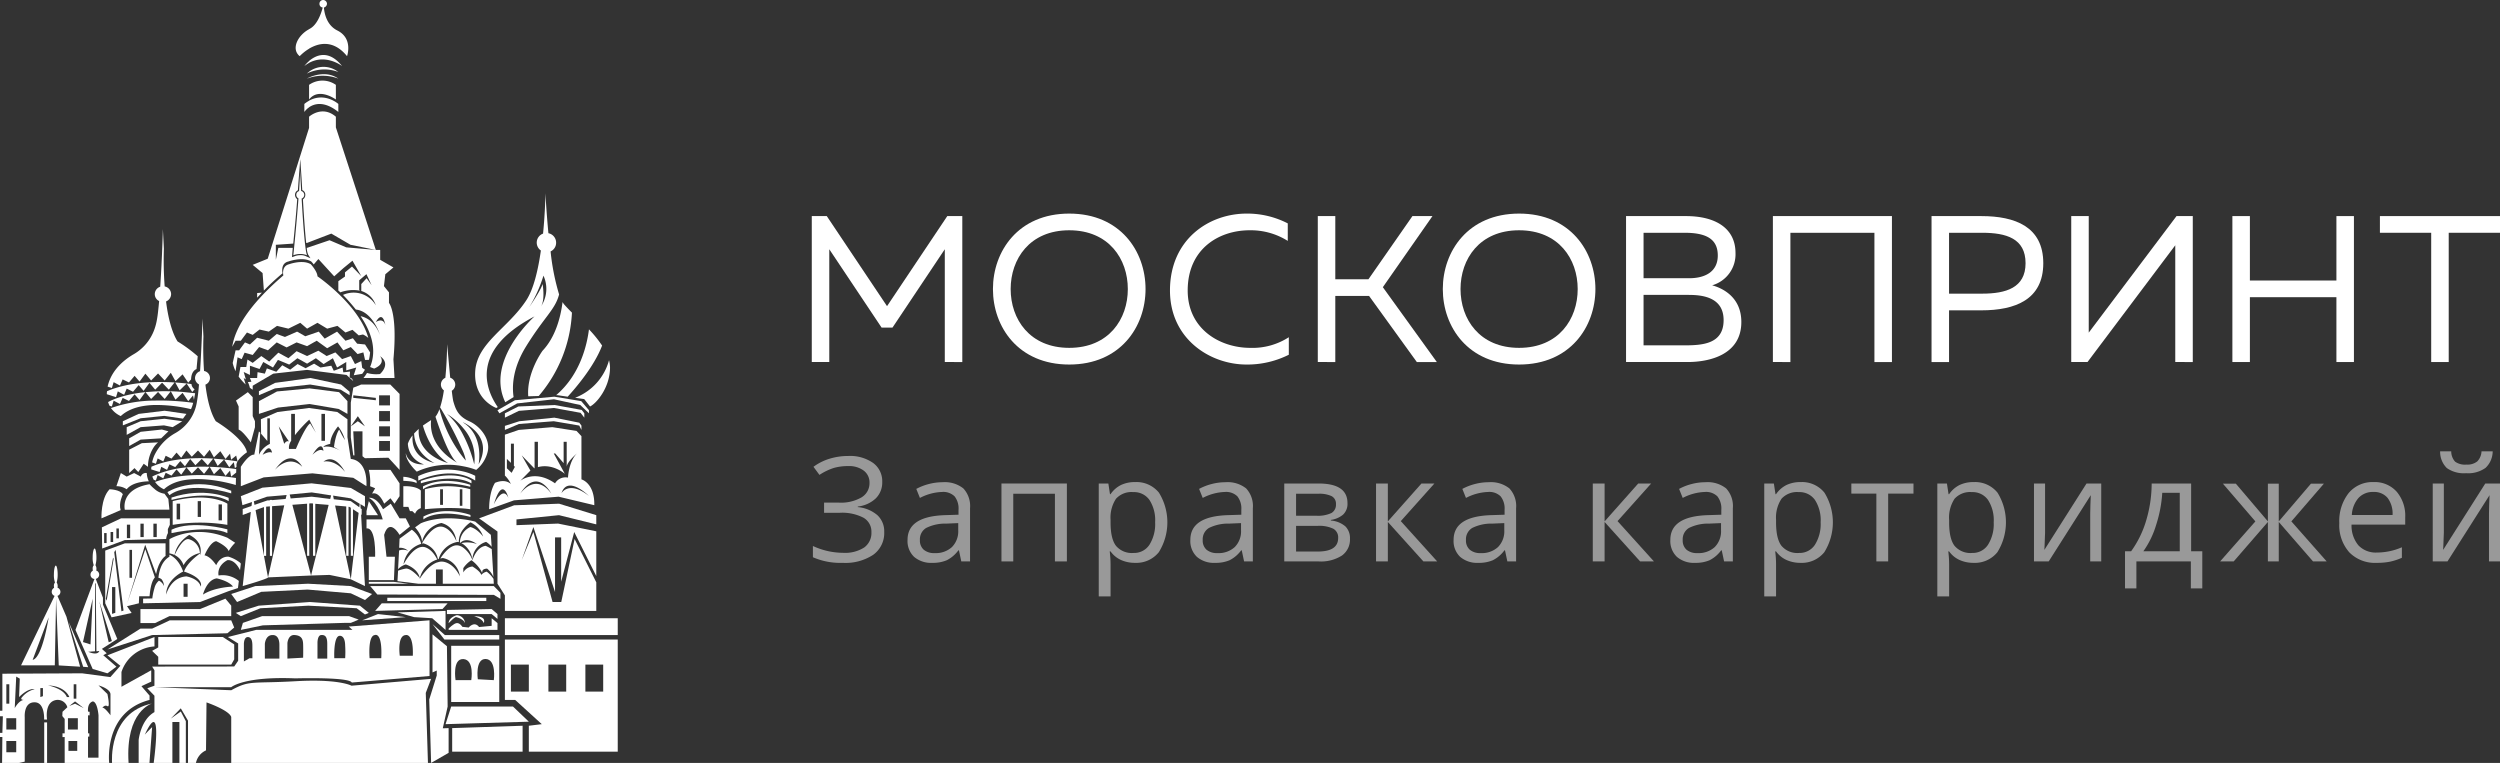 <svg id="4bf8a51e-86d7-46e1-9cc7-a4aa0cab0d0a" data-name="80954194-c567-4d80-a02c-de6df5b3e75b" xmlns="http://www.w3.org/2000/svg" viewBox="0 0 740.666 226.03"><rect x="0" y="0" width="740.666" height="226.03" fill="#333333" stroke="none"/><title>logo_2</title><g id="5816a1e6-6ca7-46d5-bb2d-df139b9aa666" data-name="9065eda5-dbfd-4c3c-ab39-f5e369aaad59"><path d="M285.097,64.021v43.237H279.911V73.842L264.406,97.067h-3.211l-15.505-23.224v33.416h-5.186V64.021H244.948l17.851,26.683L280.65,64.021Z" fill="#fff"/><path d="M316.78,63.28c15.134,0,22.606,11.181,22.606,22.36s-7.472,22.36-22.606,22.36-22.606-11.181-22.606-22.36S301.646,63.28,316.78,63.28Zm0,4.942c-11.736,0-17.356,8.523-17.356,17.418,0,8.894,5.621,17.418,17.356,17.418S334.136,94.534,334.136,85.64C334.136,76.745,328.515,68.222,316.78,68.222Z" fill="#fff"/><path d="M369.355,63.28a26.186,26.186,0,0,1,12.167,2.904v5.188a20.608,20.608,0,0,0-11.302-3.15c-8.956,0-18.285,5.373-18.345,17.727-.063,11.55,9.574,17.109,18.529,17.109a19.762,19.762,0,0,0,11.428-3.15v5.188a27.389,27.389,0,0,1-12.538,2.904c-10.873,0-22.733-7.661-22.669-22.051C346.686,70.939,358.114,63.28,369.355,63.28Z" fill="#fff"/><path d="M390.418,107.258V64.021H395.604V82.736h9.821l13.032-18.715h5.931L409.689,85.084l15.996,22.175H419.757l-14.145-19.58H395.604v19.58Z" fill="#fff"/><path d="M450.061,63.28c15.134,0,22.606,11.181,22.606,22.36s-7.472,22.36-22.606,22.36-22.606-11.181-22.606-22.36S434.927,63.28,450.061,63.28Zm0,4.942c-11.736,0-17.356,8.523-17.356,17.418,0,8.894,5.621,17.418,17.356,17.418S467.418,94.534,467.418,85.64C467.418,76.745,461.797,68.222,450.061,68.222Z" fill="#fff"/><path d="M499.471,64.021c8.832,0,14.7,3.644,14.7,10.932a9.556,9.556,0,0,1-6.917,9.574c3.582.989,8.645,3.831,8.645,10.872,0,9.821-9.634,11.859-15.936,11.859H481.744V64.021Zm-.434,4.941H486.93V82.429h13.527c4.511,0,8.464-1.793,8.464-6.733,0-5.126-3.769-6.733-9.884-6.733Zm1.297,18.407H486.93V102.318h11.983c5.437,0,11.736-.371,11.736-7.475,0-6.732-6.175-7.474-10.316-7.474Z" fill="#fff"/><path d="M525.249,107.258V64.021H560.517v43.237h-5.189V68.962H530.436v38.297Z" fill="#fff"/><path d="M587.01,64.021c10.008,0,18.345,3.15,18.345,13.96,0,10.809-8.337,13.96-18.345,13.96h-9.574v15.318h-5.186V64.021Zm.247,4.941h-9.821V86.998h9.821c7.041,0,12.848-1.729,12.848-9.017,0-7.35-5.744-9.019-12.848-9.019Z" fill="#fff"/><path d="M644.458,107.258V72.668L618.454,107.258h-4.816V64.021h5.186V98.549L644.829,64.021h4.819v43.237Z" fill="#fff"/><path d="M697.39,64.021v43.237h-5.189V88.049H666.567v19.209h-5.186V64.021h5.186V83.107h25.634V64.021Z" fill="#fff"/><path d="M740.666,64.021V68.962H725.472v38.297h-5.189V68.962H705.088V64.021Z" fill="#fff"/></g><g id="feec8ffe-8202-44a3-94d0-61a172e04658" data-name="f98c9cff-85ef-4f91-bc26-b0a30148e467" opacity="0.5"><path d="M261.376,142.74a6.598,6.598,0,0,1-1.929,4.929,9.294,9.294,0,0,1-5.317,2.401v.169a10.299,10.299,0,0,1,5.847,2.422,6.532,6.532,0,0,1,1.989,4.95,7.921,7.921,0,0,1-3.223,6.728,14.928,14.928,0,0,1-9.1,2.413,20.206,20.206,0,0,1-8.805-1.664v-3.328a21.482,21.482,0,0,0,8.889,2.022,10.533,10.533,0,0,0,6.307-1.58,5.311,5.311,0,0,0,2.139-4.55,4.715,4.715,0,0,0-2.368-4.276,13.749,13.749,0,0,0-7.068-1.453H244.146V148.911h4.402a12.151,12.151,0,0,0,6.686-1.55,4.883,4.883,0,0,0,2.371-4.327,4.359,4.359,0,0,0-1.706-3.602,7.202,7.202,0,0,0-4.592-1.348,15.452,15.452,0,0,0-4.192.527,17.167,17.167,0,0,0-4.339,2.085l-1.769-2.401a15.625,15.625,0,0,1,4.772-2.392,18.649,18.649,0,0,1,5.486-.809A11.877,11.877,0,0,1,258.689,137.167,6.674,6.674,0,0,1,261.376,142.74Z" fill="#fff"/><path d="M284.799,166.331l-.695-3.286h-.169a9.682,9.682,0,0,1-3.445,2.937,10.455,10.455,0,0,1-4.285.77,7.701,7.701,0,0,1-5.38-1.769,6.452,6.452,0,0,1-1.95-5.034q0-6.992,11.185-7.33l3.918-.126v-1.432a5.828,5.828,0,0,0-1.17-4.011,4.791,4.791,0,0,0-3.737-1.297,15.234,15.234,0,0,0-6.53,1.769l-1.074-2.675a16.5,16.5,0,0,1,3.74-1.453,16.124,16.124,0,0,1,4.074-.527,8.802,8.802,0,0,1,6.121,1.833,7.66,7.66,0,0,1,1.989,5.877v15.756ZM276.9,163.867a7.103,7.103,0,0,0,5.131-1.79,6.636,6.636,0,0,0,1.863-5.013v-2.085l-3.497.147a12.759,12.759,0,0,0-6.015,1.294,3.911,3.911,0,0,0-1.842,3.572,3.595,3.595,0,0,0,1.149,2.886,4.766,4.766,0,0,0,3.211.99Z" fill="#fff"/><path d="M300.196,166.331h-3.497V143.245h19.379v23.086h-3.539V146.278H300.196Z" fill="#fff"/><path d="M336.267,166.752a9.992,9.992,0,0,1-4.116-.831,7.741,7.741,0,0,1-3.129-2.561h-.253a30.976,30.976,0,0,1,.253,3.834v9.5H325.524V143.245h2.844l.484,3.16h.169a8.128,8.128,0,0,1,3.139-2.738,9.532,9.532,0,0,1,4.107-.843,8.543,8.543,0,0,1,7.089,3.138,16.724,16.724,0,0,1-.042,17.642A8.556,8.556,0,0,1,336.267,166.752ZM335.761,145.794a6.196,6.196,0,0,0-5.118,1.959,10.075,10.075,0,0,0-1.622,6.235v.779q0,4.866,1.622,6.96a6.163,6.163,0,0,0,5.203,2.097,5.41,5.41,0,0,0,4.688-2.422,11.502,11.502,0,0,0,1.694-6.677,11.057,11.057,0,0,0-1.694-6.623A5.576,5.576,0,0,0,335.761,145.794Z" fill="#fff"/><path d="M368.584,166.331l-.695-3.286h-.169a9.682,9.682,0,0,1-3.445,2.937,10.455,10.455,0,0,1-4.285.77A7.701,7.701,0,0,1,354.61,164.983a6.452,6.452,0,0,1-1.95-5.034q0-6.992,11.185-7.33l3.918-.126v-1.432a5.828,5.828,0,0,0-1.17-4.011,4.791,4.791,0,0,0-3.737-1.297,15.234,15.234,0,0,0-6.53,1.769l-1.074-2.675a16.5,16.5,0,0,1,3.74-1.453,16.124,16.124,0,0,1,4.074-.527,8.802,8.802,0,0,1,6.121,1.833,7.66,7.66,0,0,1,1.989,5.877v15.756Zm-7.899-2.464a7.103,7.103,0,0,0,5.131-1.79,6.636,6.636,0,0,0,1.863-5.013v-2.085l-3.497.147a12.759,12.759,0,0,0-6.015,1.294,3.911,3.911,0,0,0-1.842,3.572,3.595,3.595,0,0,0,1.149,2.886,4.766,4.766,0,0,0,3.211.99Z" fill="#fff"/><path d="M399.211,149.038a4.359,4.359,0,0,1-1.297,3.421,7.06,7.06,0,0,1-3.632,1.571v.19a7.488,7.488,0,0,1,4.306,1.727,4.877,4.877,0,0,1,1.36,3.665,5.803,5.803,0,0,1-2.371,4.971,11.548,11.548,0,0,1-6.918,1.748H380.485V143.245H390.617Q399.211,143.245,399.211,149.038Zm-3.412.337a2.5,2.5,0,0,0-1.297-2.392,8.489,8.489,0,0,0-3.927-.704h-6.593v6.509h5.919a9.439,9.439,0,0,0,4.571-.8,2.814,2.814,0,0,0,1.327-2.612Zm.653,10.005a2.943,2.943,0,0,0-1.42-2.726,9.598,9.598,0,0,0-4.709-.855h-6.34v7.604h6.424q6.044,0,6.045-4.023Z" fill="#fff"/><path d="M421.135,143.245h3.834L415.006,154.388l10.785,11.943H421.704l-10.532-11.69v11.69h-3.497V143.245h3.497v11.227Z" fill="#fff"/><path d="M446.577,166.331l-.695-3.286h-.169a9.682,9.682,0,0,1-3.445,2.937,10.455,10.455,0,0,1-4.285.77,7.701,7.701,0,0,1-5.38-1.769,6.452,6.452,0,0,1-1.95-5.034q-0-6.992,11.185-7.33l3.918-.126v-1.432a5.828,5.828,0,0,0-1.17-4.011,4.791,4.791,0,0,0-3.737-1.297,15.234,15.234,0,0,0-6.53,1.769l-1.074-2.675a16.5,16.5,0,0,1,3.74-1.453,16.124,16.124,0,0,1,4.074-.527,8.802,8.802,0,0,1,6.121,1.833,7.66,7.66,0,0,1,1.989,5.877v15.756Zm-7.899-2.464a7.103,7.103,0,0,0,5.131-1.79,6.636,6.636,0,0,0,1.863-5.013v-2.085l-3.497.147a12.759,12.759,0,0,0-6.015,1.294,3.911,3.911,0,0,0-1.842,3.572,3.595,3.595,0,0,0,1.149,2.886,4.766,4.766,0,0,0,3.211.99Z" fill="#fff"/><path d="M485.35,143.245h3.834L479.22,154.388l10.785,11.943h-4.086l-10.532-11.69v11.69h-3.497V143.245h3.497v11.227Z" fill="#fff"/><path d="M510.791,166.331l-.695-3.286h-.169a9.682,9.682,0,0,1-3.445,2.937,10.455,10.455,0,0,1-4.285.77,7.701,7.701,0,0,1-5.38-1.769,6.452,6.452,0,0,1-1.95-5.034q0-6.992,11.185-7.33l3.918-.126v-1.432a5.828,5.828,0,0,0-1.17-4.011,4.791,4.791,0,0,0-3.737-1.297,15.234,15.234,0,0,0-6.53,1.769l-1.074-2.675a16.5,16.5,0,0,1,3.74-1.453,16.124,16.124,0,0,1,4.074-.527,8.802,8.802,0,0,1,6.121,1.833,7.66,7.66,0,0,1,1.989,5.877v15.756Zm-7.899-2.464a7.103,7.103,0,0,0,5.131-1.79,6.636,6.636,0,0,0,1.863-5.013v-2.085l-3.497.147a12.759,12.759,0,0,0-6.015,1.294,3.911,3.911,0,0,0-1.842,3.572,3.595,3.595,0,0,0,1.149,2.886,4.766,4.766,0,0,0,3.211.99Z" fill="#fff"/><path d="M533.432,166.752a9.992,9.992,0,0,1-4.116-.831,7.741,7.741,0,0,1-3.129-2.561h-.253a30.976,30.976,0,0,1,.253,3.834v9.5h-3.497V143.245h2.844l.484,3.16h.169a8.128,8.128,0,0,1,3.139-2.738,9.532,9.532,0,0,1,4.107-.843,8.543,8.543,0,0,1,7.089,3.138,16.724,16.724,0,0,1-.042,17.642A8.556,8.556,0,0,1,533.432,166.752Zm-.506-20.958a6.196,6.196,0,0,0-5.118,1.959,10.075,10.075,0,0,0-1.622,6.235v.779q0,4.866,1.622,6.96a6.163,6.163,0,0,0,5.203,2.097,5.41,5.41,0,0,0,4.688-2.422,11.502,11.502,0,0,0,1.694-6.677,11.057,11.057,0,0,0-1.694-6.623A5.576,5.576,0,0,0,532.927,145.794Z" fill="#fff"/><path d="M566.899,146.236h-7.499v20.095H555.904V146.236h-7.414v-2.991h18.41Z" fill="#fff"/><path d="M584.707,166.752a9.992,9.992,0,0,1-4.116-.831,7.741,7.741,0,0,1-3.129-2.561h-.253a30.976,30.976,0,0,1,.253,3.834v9.5h-3.497V143.245h2.844l.484,3.16h.169a8.128,8.128,0,0,1,3.139-2.738,9.532,9.532,0,0,1,4.107-.843,8.543,8.543,0,0,1,7.089,3.138,16.724,16.724,0,0,1-.042,17.642A8.556,8.556,0,0,1,584.707,166.752Zm-.506-20.958a6.196,6.196,0,0,0-5.118,1.959,10.075,10.075,0,0,0-1.622,6.235v.779q-0,4.866,1.622,6.96a6.163,6.163,0,0,0,5.203,2.097,5.41,5.41,0,0,0,4.688-2.422,11.502,11.502,0,0,0,1.694-6.677,11.057,11.057,0,0,0-1.694-6.623A5.576,5.576,0,0,0,584.202,145.794Z" fill="#fff"/><path d="M605.885,143.245v14.639l-.147,3.834-.063,1.201,12.491-19.674h4.36V166.331h-3.265V152.218l.063-2.78.105-2.738-12.47,19.631h-4.36V143.245Z" fill="#fff"/><path d="M652.466,174.314h-3.391v-7.983H632.94v7.983h-3.37V163.319h1.812a30.093,30.093,0,0,0,4.423-8.994,38.578,38.578,0,0,0,1.664-11.079h11.69V163.319h3.307ZM645.789,163.319V146.005h-5.182a38.514,38.514,0,0,1-1.802,9.47,26.616,26.616,0,0,1-3.8,7.845Z" fill="#fff"/><path d="M671.899,143.287h3.223v11.185l9.542-11.185H688.497l-9.647,11.185,10.469,11.859h-4.044l-10.153-11.69v11.69h-3.223V154.641L661.767,166.331H657.744l10.448-11.859-9.626-11.185h3.834l9.5,11.185Z" fill="#fff"/><path d="M704.096,166.752a10.608,10.608,0,0,1-8.079-3.117,12.08,12.08,0,0,1-2.958-8.657,13.398,13.398,0,0,1,2.747-8.868,9.137,9.137,0,0,1,7.384-3.286,8.71,8.71,0,0,1,6.867,2.853,10.946,10.946,0,0,1,2.528,7.532v2.212h-15.903a9.141,9.141,0,0,0,2.055,6.172,7.093,7.093,0,0,0,5.486,2.106,18.608,18.608,0,0,0,7.372-1.559v3.117a18.385,18.385,0,0,1-3.506,1.146A19.513,19.513,0,0,1,704.096,166.752Zm-.948-21.001a5.72,5.72,0,0,0-4.435,1.811,8.349,8.349,0,0,0-1.947,5.013h12.07a7.672,7.672,0,0,0-1.474-5.064A5.188,5.188,0,0,0,703.148,145.752Z" fill="#fff"/><path d="M724.026,143.245v14.639l-.147,3.834-.063,1.201,12.491-19.674H740.666V166.331h-3.265V152.218l.063-2.78.105-2.738-12.47,19.631h-4.36V143.245Zm6.593-3.054a8.76,8.76,0,0,1-5.687-1.508,6.712,6.712,0,0,1-2.001-4.959h3.286a4.532,4.532,0,0,0,1.149,3.054,5.005,5.005,0,0,0,3.337.864,4.724,4.724,0,0,0,3.211-.927,4.513,4.513,0,0,0,1.276-2.991h3.307a6.75,6.75,0,0,1-2.127,4.899,8.836,8.836,0,0,1-5.75,1.568Z" fill="#fff"/></g><g id="a0fd5012-ddbf-418a-8fe7-0f5ff666f7ba" data-name="48811db8-bff0-409d-be6c-a3f4fdacff72"><g id="a28b9010-3cca-4207-8e1b-845cd7afddc1" data-name="21b3131d-a21e-48d5-ab78-c89959f26e3c"><g id="31ee26c4-7638-4772-9c9d-4bf66489ec55" data-name="8044ac5e-a231-431f-a9cc-bfbdd800239e"><path d="M88.789,16.643a13.408,13.408,0,0,1,2.754-2.189V14.433c2.762-1.649,7.162-2.844,11.273,2.209,0,0,1.877-5.216-2.838-7.59-3.077-1.521-3.844-4.804-4.018-6.825a1.192,1.192,0,0,0,.913-1.115A1.155,1.155,0,0,0,95.759 0a1.096,1.096,0,0,0-1.115,1.077h0q-0.0.018,0,.036a1.071,1.071,0,0,0,.968,1.115c-.527,2.021-1.701,5.215-3.898,6.328-.07.034-.136.076-.205.113v.021C88.301,10.412,86.13,14.471,88.789,16.643Z" fill="#fff"/><path d="M71.349,100.942l1.817-2.431,1.7.703,2.021-1.583,2.756.617,2.431-1.7,3.37.821,3.515-1.73,2.021,1.73.528-.297,2.549-1.433,2.871,1.73,3.05-.821,2.373,1.963,2.076-.792,1.846,1.641,1.265-.263a6.68,6.68,0,0,1,1.58,1.024c-2.667-9.785-15.061-18.255-15.061-18.255-.029-1.436-1.963-3.574-1.963-3.574a3.783,3.783,0,0,0-.587-.29c-2.424-.979-5.89.29-5.89.29-2.313.585-1.671,3.31-1.671,3.31C73.517,90.541,69.591,97.515,68.801,102.731l.995-1.788Z" fill="#fff"/><path d="M71.349,144.045l6.769-2.609L91.508,140.323l1.053-.088,12.101,1.32,3.898,2.49c.352-8.06-4.63-8.06-4.63-8.06l-.995-6.504v-5.273l-2.989-2.14-8.41-1.199-.029.004-9.318,1.195-4.893,2.14.058,4.276-.263-.291,2.11,2.461v-6.709h.762v7.561a6.808,6.808,0,0,0-3.252,3.252l.38-6.564-.38-.383-1.378,6.888c-1.671-.177-3.985,3.604-3.985,3.604Zm24.468-7.27c3.515-2.664,6.388,3.023,6.388,3.023-3.166-3.929-6.387-3.023-6.387-3.023Zm4.336-10.458a11.436,11.436,0,0,1,2.052,4.073,24.476,24.476,0,0,1-1.703-3.134c-1.169,1.581-1.552,5.187-1.552,5.187l2.024,1.142c-3.399-1.874-5.156-1.142-5.156-1.142.143-.561,2.018-.937,2.018-.937,0-2.551,2.318-5.189,2.318-5.189ZM95.232,122.624h1.05v7.973H95.232Zm.585,10.961c-1.231-1.029-3.255,1.173-3.255,1.173C95.612,129.864,95.817,133.585,95.817,133.585Zm-9.552-10.961h1.113v6.302a40.948,40.948,0,0,1,4.131-4.493c.075-.071.118-.11.118-.11l1.963,3.871-1.7-2.756a2.005,2.005,0,0,0-.381.332c-1.514,1.618-3.838,7.226-3.838,7.226H85.618a3.439,3.439,0,0,1,.646-2.4Zm-.646,8.178c-.821-.412-1.406.704-1.406.704l-1.641-5.189Zm3.927,7.502c-4.074-3.987-8.087.906-8.087.906,4.951-7.119,8.087-.906,8.087-.906Zm-8.939-4.192c-1.024-.527-2.812.646-2.812.646C79.964,130.801,80.607,134.111,80.607,134.111Z" fill="#fff"/><path d="M71.817,149.67l2.841-.937-.145,1.173-2.607.91v1.754l2.402-.906-2.402,21.973s7.589-2.195,7.501-2.578c-.029-.089-.557-2.811-1.202-6.384h.645v-14.567l1.115-.089v14.656h.643V149.964l3.606-.263-4.806,21.358,12.101-.526.645-.028-.645-2.439-4.893-18.512,4.365-.325V164.674h.646V149.17l.469-.055.645.055v15.504H93.413V149.259l3.956.321L92.153,170.505l5.479-.178,6.299,1.293L99.274,149.759l3.31.291v14.625h.674V150.138l.236.027.438.267v14.242h.643V150.87l1.672,1.084-2.315,19.665,4.192,2.017-1.145-21.242.178.174v-1.754l-.321-.205-.058-1.262,1.347.817v-3.163l-4.192-2.431-11.632-1.375-.792.07-13.772,1.216-6.388,2.52Zm6.388,14.974c-.79-4.25-1.787-9.728-2.489-13.51l2.489-.906ZM103.931,147.649l2.64,1.61-.12,1.026-2.52-1.819-5.04-.554-.205-1.084Zm-12.423-1.681.85-.081,5.743.879-.266,1.057-5.476-.674-.85.072-5.391.455-.292-1.169Zm-12.394,1.181,5.801-.496-.292,1.169-4.016.352v-.058H79.964v.119l-.762.028L75.392,149.581a8.076,8.076,0,0,0-.205-1.053Z" fill="#fff"/><polygon points="77.415 175.34 91.127 174.666 91.508 174.699 103.931 175.777 108.123 177.771 110.23 175.982 103.931 173.636 91.508 172.95 91.245 172.936 75.656 173.636 68.506 175.982 70.236 178.355 77.415 175.34" fill="#fff"/><path d="M90.13,57.724a1.192,1.192,0,0,0-.906-1.144c-.207-3.604-.325-6.241-.325-6.241,0,1.582-.145,3.809-.292,6.272a1.131,1.131,0,0,0-.819,1.113,1.154,1.154,0,0,0,.643,1.055C87.846,66.603,86.907,75.627,86.907,75.627a5.598,5.598,0,0,1,2.052-.381,5.404,5.404,0,0,1,2.021.381C90.395,74.688,89.749,65.811,89.369,58.835A1.153,1.153,0,0,0,90.13,57.724Z" fill="#fff"/><path d="M63.38,140.499l1.903-1.816,1.523,2.284,1.349-1.553.321,1.789,1.496-1.2.029-1.026a67.291,67.291,0,0,0-7.882-.674Z" fill="#fff"/><path d="M66.38,136.147l.027.003-.012-.018Z" fill="#fff"/><path d="M64.493,138.037l1.888-1.89q-1.593-.176-3.09-.279Z" fill="#fff"/><path d="M57.782,111.987a2.089,2.089,0,0,0,.369,1.183,2.29,2.29,0,0,0,.802.724c-.005.063-.01.124-.015.186-.144,1.858-.343,3.52-.569,4.766a12.805,12.805,0,0,1-6.535,9.525,15,15,0,0,0-6.08,6.498,10.863,10.863,0,0,0-.687,2.116l.687.253.426.157.527-1.583,1.67.91.703-1.7,1.73.848,1.492-1.785,1.378,1.552,1.552-2.171,1.583,1.846,1.845-1.846,1.788,1.877,1.67-2.079,1.26,2.253,1.903-1.846,1.523,2.284,1.349-1.552.321,1.788,1.496-1.228.41,1.73c-1.384-.225-2.703-.402-3.975-.543l1.513,2.297,1.349-1.525.322,1.761.468-.352v-.499c-.087-1.7,3.107-3.837,3.107-3.837-.851-4.22-9.231-9.2-9.231-9.2-1.641-2.609-2.576-6.711-3.076-10.843a2.106,2.106,0,0,0-.41-4.042,101.341,101.341,0,0,1-.176-10.199l-.263-5.332s-.265,8.263-.732,15.588A2.184,2.184,0,0,0,57.782,111.987Z" fill="#fff"/><path d="M45.754,137.904c-.329.128-.633.253-.894.369a7.747,7.747,0,0,0-.058.793l.952.302,1.537.488.499-1.553,1.699.906.703-1.641,1.728.82,1.496-1.785,1.376,1.552,1.554-2.171,1.553,1.847,1.874-1.877,1.789,1.908,1.581-1.994C54.245,135.288,48.668,136.769,45.754,137.904Z" fill="#fff"/><path d="M48.582,144.954c6.388-5.95,21.272-1.262,21.272-1.262l.058-2.079c-12.659-1.963-20.276-.177-23.967,1.17A6.158,6.158,0,0,0,48.582,144.954Z" fill="#fff"/><path d="M48.377,141.726l.703-1.669,1.73.852,1.492-1.843,1.378,1.58,1.552-2.171a30.206,30.206,0,0,0-9.479,2.389c-.24.111-.45.216-.629.309a6.195,6.195,0,0,0,.439.998l.19.063.426.142.527-1.61Z" fill="#fff"/><path d="M58.661,138.447l1.788,1.936,1.641-2.079a51.19,51.19,0,0,0-6.858.171L56.816,140.321Z" fill="#fff"/><path d="M68.506,146.182v-.79c-11.426-4.599-18.898.414-18.898.414l.585.903C56.319,142.198,68.506,146.182,68.506,146.182Z" fill="#fff"/><path d="M67.745,147.498s-7.208-3.334-16.935-.082v.701s11.221-3.132,16.935.349Z" fill="#fff"/><path d="M67.363,157.935v-1.115s-10.46-2.872-16.553.116v.999S62.178,155.442,67.363,157.935Z" fill="#fff"/><path d="M51.16,148.466v7.034a49.94,49.94,0,0,1,16.203,0v-6.272S62.294,145.686,51.16,148.466Zm2.199,5.423H52.331v-4.661H53.359Zm6.182-.732h-.967v-4.691h.967Zm5.215-3.724h.996v4.719h-.996Z" fill="#fff"/><path d="M67.363,165.96s2.11-.438,3.751,2.961l.234-1.936-.205-.263a10.493,10.493,0,0,0-3.399-1.785s-2.402-.352-3.691,2.517c0,0-1.583-2.575-3.459-2.927,0,0,1.583-3.926,3.459-4.192,0,0,3.134,1.378,3.691,2.934a11.487,11.487,0,0,1,1.933-2.465l-2.315-1.494c-9.903-4.073-17.171.441-17.171.441v4.192a5.573,5.573,0,0,1,1.525.496c.674-3.926,4.365-5.981,4.365-5.981,3.399,1.73,3.517,4.162,3.341,5.365a.088.088,0,0,1,.058-.031s0,.031-.058.062c-.089.407-.145.674-.145.674,0-.209-.029-.41-.029-.527-.88.585-3.869,2.869-4.719,5.331,6.124,2.021,4.951,4.455,4.951,4.455-.643-2.435-4.249-3.023-4.249-3.023-4.746.294-6.006,5.393-6.006,5.393,0-4.158,4.307-6.504,5.04-6.825-.41-1.084-1.525-3.837-4.074-5.013v.619c-2.518,1.463-3.105,4.715-3.252,6.24a2.123,2.123,0,0,1,.939.441c.058,0,.087,0,0,.024a3.326,3.326,0,0,1,.702,1.993,3.015,3.015,0,0,0-1.494-1.61,4.124,4.124,0,0,0-1.334,2.247,18.051,18.051,0,0,0-.629,3.029l-2.725.058v1.378l3.355-.076,13.524-.307,8.467-3.225,2.756-.906.261-2.11a7.59,7.59,0,0,0-6.006-1.611S64.053,167.748,67.363,165.96ZM55.583,176.803h-1.2V172.936h1.2Zm13.451-3.016s-5.391.116-8.906,2.37c0,0,1.113-4.425,4.102-4.804C64.229,171.353,67.774,172.084,69.034,173.787Z" fill="#fff"/><path d="M54.383,167.454a7.101,7.101,0,0,1,4.835-3.601,4.45,4.45,0,0,0-3.252-4.103c-1.846-.441-3.985,4.131-4.22,4.688A5.266,5.266,0,0,1,54.383,167.454Z" fill="#fff"/><path d="M51.981,118.407l2.11-2.022,1.67,2.46,1.436-1.7.263,1.317c.118-.732.263-1.404.351-1.959-2.608-.325-4.981-.528-7.208-.588Z" fill="#fff"/><path d="M56.961,116.122l.703-.793a2.012,2.012,0,0,1-.935-1.553c-1.671-.203-3.312-.35-4.808-.468l1.291,2.346,2.079-2.023Z" fill="#fff"/><path d="M45.754,115.974q-1.398.07-2.652.204l1.67,2.024.982-.995,1.07-1.085,1.963,2.081,1.816-2.288C48.841,115.879,47.235,115.899,45.754,115.974Z" fill="#fff"/><polygon points="55.233 122.623 48.758 121.69 45.754 122.055 41.08 122.623 36.393 124.795 36.393 126.022 41.668 123.914 45.754 123.503 48.64 123.212 54.209 124.032 55.233 122.623" fill="#fff"/><polygon points="54.002 124.795 48.729 124.061 45.754 124.37 41.668 124.795 37.536 126.552 37.536 128.837 41.668 126.552 45.754 126.239 48.582 126.022 51.16 126.552 54.002 124.795" fill="#fff"/><polygon points="49.9 127.781 47.967 127.255 45.754 127.492 41.668 127.929 38.267 129.864 38.267 132.148 41.668 130.242 45.754 129.987 47.732 129.864 49.9 127.781" fill="#fff"/><path d="M46.824,131.063l-1.07.052-3.736.183-3.751,1.934v6.914L39.85,138.683l1.115,1.173,1.611-2.462,1.26.909a10.654,10.654,0,0,1,1.918-6.104A7.284,7.284,0,0,1,46.824,131.063Z" fill="#fff"/><path d="M77.591,86.702l-1.407.116v1.378C76.623,87.699,77.092,87.229,77.591,86.702Z" fill="#fff"/><path d="M78.176,86.087a69.691,69.691,0,0,1,5.539-5.127s-.735-2.93,1.729-3.486c0,0,3.549-1.284,6.064-.335a3.954,3.954,0,0,1,.703.335,8.206,8.206,0,0,1,.732.877l1.378-1.611,4.69,5.128,2.694-2.402,2.722-2.228,2.609,4.572-2.753-2.842-2.079,1.729v1.231L100.238,83.305v2.782a4.793,4.793,0,0,1,.588.528,10.997,10.997,0,0,1,5.803-.499l-.205-.234V83.04l2.137-1.816,1.525,3.252L108.619,82.424l-1.583,1.73v2.05a6.575,6.575,0,0,1,4.309,4.247,7.645,7.645,0,0,0-9.729-3.076,56.287,56.287,0,0,1,3.809,4.336c5.01.528,7.15,7.502,7.15,7.502-1.525-3.84-3.898-5.157-5.741-5.538,3.105,4.572,4.951,9.904,2.811,15.059l1.204.47c3.717-1.583,1.726-3.693,1.726-3.693,3.457,2.344,0,5.303,0,5.303a9.811,9.811,0,0,1-3.84-.321,10.526,10.526,0,0,1-1.05,1.493h9.195l-.318-5.536c1.258-13.89-1.323-16.702-1.323-16.702V86.615l-1.491-1.846.41-3.517,2.404-2.023-3.926-2.255V74.045h-1.292l-8.761-.763-4.951-2.11-6.124,2.076-.528.179h-.087a5.676,5.676,0,0,0,.41,2.022l.205.321.469.734-.469-.204-.674-.293a3.493,3.493,0,0,0-1.875-.41,4.851,4.851,0,0,0-1.905.41l-.557.176.06-.586c0-.031.058-.85.176-2.169h-4.277l-.734,3.546v-4.452l5.156-.354c.321-3.281.85-8.437,1.171-13.155a1.64,1.64,0,0,1-.643-1.289,1.454,1.454,0,0,1,.85-1.349c.174-2.577.703-9.229.703-9.229s.41,5.772.587,9.171a1.468,1.468,0,0,1,.906,1.407,1.595,1.595,0,0,1-.703,1.347c.381,6.564.703,10.491.968,12.893h.263l.528-.203,6.651-2.553,5.683,3.313,7.502,1.524L99.506,37.739V34.576c-4.073-3.517-7.94,0-7.94,0v3.31l-.058.184L79.318,76.652l-4.452,1.815,2.929,2.431Zm35.983,10.168c-.732-2.344-2.814-.82-2.814-.82C113.427,91.654,114.159,96.254,114.159,96.254Z" fill="#fff"/><path d="M74.308,131.063l1.229-4.51V124.795l-.672-1.523V117.672l-1.436-1.494-3.517,2.491.792,1.758v6.829C71.935,127.664,74.308,131.063,74.308,131.063Z" fill="#fff"/><polygon points="59.278 180.438 45.754 180.438 41.608 180.438 41.608 184.596 45.754 184.596 45.946 184.596 50.193 182.544 68.506 182.544 68.506 179.44 66.779 177.36 59.278 180.438" fill="#fff"/><polygon points="68.506 183.779 50.311 183.779 45.754 185.915 45.067 186.237 41.608 186.237 31.823 192.42 45.067 188.145 45.754 188.129 67.363 187.615 69.386 185.916 68.506 183.779" fill="#fff"/><polygon points="68.506 196.903 69.386 195.35 69.386 190.925 66.016 188.73 46.883 188.73 46.883 191.804 45.754 192.442 45.067 192.83 45.754 193.495 46.883 194.587 46.883 196.903 68.506 196.903" fill="#fff"/><path d="M33.668,113.22l1.875.995.792-1.815,1.874.908,1.671-1.963,1.465,1.7,1.73-2.344,1.698,2.023.982-.995,1.07-1.086,1.963,2.081,1.816-2.288,1.378,2.491,2.11-2.021,1.67,2.461.85-.966c.087-2.667,1.611-3.047,1.611-3.047l.352-3.809a43.221,43.221,0,0,0-5.977-4.396c-1.786-2.843-2.843-7.355-3.399-11.838a2.385,2.385,0,0,0,1.494-2.168,2.344,2.344,0,0,0-1.905-2.284,101.94,101.94,0,0,1-.236-11.165l-.292-5.83s-.233,9.053-.79,17.082a2.329,2.329,0,0,0-1.612,2.197,2.265,2.265,0,0,0,1.291,2.05c-.207,2.141-.381,4.016-.646,5.451a16.656,16.656,0,0,1-.747,2.901,13.885,13.885,0,0,1-6.43,7.561c-.997.645-6.184,3.631-7.442,9.434l1.258.41Z" fill="#fff"/><path d="M34.897,115.945l1.878,1.024.761-1.845,1.874.937,1.671-1.965,1.467,1.701,1.729-2.373,1.479,1.759.221.262,2.051-2.081,1.992,2.081,1.699-2.139c-2.167-.135-4.147-.158-5.963-.105-7.27.212-11.799,1.704-14.049,2.712a4.504,4.504,0,0,0-.06.879l2.727.879Z" fill="#fff"/><path d="M35.778,123.272c2.518-2.352,6.241-3.183,9.976-3.289a44.851,44.851,0,0,1,10.828,1.236,9.169,9.169,0,0,0,.643-1.875,71.781,71.781,0,0,0-11.471-.663,39.501,39.501,0,0,0-12.878,2.219A7.157,7.157,0,0,0,35.778,123.272Z" fill="#fff"/><path d="M35.544,119.695l.792-1.818,1.874.91,1.671-1.964,1.465,1.699,1.7-2.344c-5.977.616-9.521,2.111-11.018,2.932a6.267,6.267,0,0,0,.439,1.111l.674.205.528-1.729Z" fill="#fff"/><path d="M37.536,144.954c1.904-2.435,6.564-2.346,6.564-2.346a6.077,6.077,0,0,1-.616-2.462,1.562,1.562,0,0,0-1.758,1.057l-1.992-1.057-2.199,1.057-1.729-1.057-1.32,3.898A5.427,5.427,0,0,1,37.536,144.954Z" fill="#fff"/><path d="M35.747,151.133c-.672-2.076.646-4.685.646-4.685-.792-1.436-3.927-1.494-3.927-1.494C29.799,147.676,30.064,153.568,30.064,153.568Z" fill="#fff"/><path d="M45.754,150.997l4.438-.01-.321-3.163L48.729,146.271a5.534,5.534,0,0,1-2.975-1.432,13.246,13.246,0,0,1-1.45-1.382c-8.819,1.498-7.326,7.561-7.326,7.561Z" fill="#fff"/><path d="M30.182,156.235l.085,6.268,6.711-2.493,8.776-.228,3.472-.09a4.526,4.526,0,0,1,.527-1.757l-.027-1.177.585-1.258V153.568H35.865Zm1.405,4.657h-.732v-2.958h.732Zm1.936-.321h-.764v-2.961h.764Zm1.698-1.084h-.734v-2.93h.734Zm10.226-4.339h.995v3.959h-.995Zm-3.838,0h.968v3.959h-.968Zm-4.013.294h.964v3.984h-.964Z" fill="#fff"/><path d="M39.001,181.607l-1.376-2.021,3.515-.848.087-2.082h3.078c.288-3.58,1.04-4.92,1.45-5.44.05-.063.095-.116.133-.158l-.133-.392-2.71-7.958-5.362,16.03,5.333-17.347,2.739,7.369.484,1.302c.85-4.25,2.812-5.362,2.812-5.362v-3.724H36.978l-5.801,2.144v15.617l1.876,4.158ZM38.356,162.913h.761v8.265H38.356Zm-4.191,18.64-.967.318v-7.937h.967Zm.089-18.64,2.343,17.962-.614.236-2.139-17.525Zm-2.696,14.974-.205-.496,2.139-12.163.176.325-2.052,12.334Z" fill="#fff"/><path d="M44.304,207.363v-1.289l-2.404-2.783,2.901-1.347v-3.368l-8.819,4.893v-4.37a11.052,11.052,0,0,1,9.771-7.583l.015-.001v-2.783l-.015.006-13.931,5.411,3.837,3.108-2.958,3.341L24.321,199.481.703,199.601v10.959H0v1.641H.85L.703,217.122H0v1.228H.703l-.085,7.68H5.656l1.67-.383V212.431s-.352-4.333,2.843-4.363c3.192-.086,2.9,5.102,2.9,5.102H13.948s-.908-5.307,2.843-5.806a2.988,2.988,0,0,1,3.163,2.171l-1.435,1.344-.06,1.262.703.852v4.278h-.643v1.111l.643-.031v7.68H32.348S30.563,210.967,44.304,207.363Zm-42.427-4.63H2.756v5.745H1.877Zm2.929,20.134H1.877v-3.341H4.806Zm0-6.74H1.877v-3.341H4.806Zm1.757-9.612c-.849.906.587.848.587.848-1.552.058-2.783,2.435-2.783,2.435l.439-9.349,1.055.616-.205,5.45c2.901-2.872,4.628-2.346,4.628-2.346A7.065,7.065,0,0,0,6.564,206.515Zm6.155-.263-.764.263v-2.667h.764Zm9.111-3.519h.792v4.25h-.792Zm-2.021,3.782c-1.026-2.605-5.598-3.457-5.598-3.457,5.275.232,6.329,3.457,6.329,3.457Zm3.076,15.938h-2.609v-2.927h2.609Zm.176-6.326H20.13v-3.341H23.061Zm-.821-7.649-1.7.674,1.7-1.347,2.578,1.993Zm6.945,16H26.079v-6.244H26.46v-.964h-.381v-5.335h.469v-1.056l-.469-.058c-.234-2.722,1.436-3.016,1.436-3.016,1.378.178,1.671,4.13,1.671,4.13Zm1.082-14.68s.675-1.115,1.556-.588c.906.588,0-3.601,0-3.601l-2.638-2.551s3.341.879,3.544,2.551v6.299s-2.021-2.787-2.462-2.11Z" fill="#fff"/><rect x="13.098" y="214.014" width="0.85" height="12.016" fill="#fff"/><polygon points="26.137 197.665 20.335 184.216 24.642 197.546 26.137 197.665" fill="#fff"/><path d="M16.234,197.108l.38-19.747.791,19.778,6.329.38L19.691,182.722l-2.667-6.182a1.269,1.269,0,0,0,.881-1.2,1.337,1.337,0,0,0-.881-1.235,1.404,1.404,0,0,0,.06-.527,1.758,1.758,0,0,0-.292-.995,8.585,8.585,0,0,0,.292-2.373c0-1.463-.263-2.64-.557-2.64-.292,0-.556,1.177-.556,2.64a6.665,6.665,0,0,0,.321,2.373,1.408,1.408,0,0,0-.321.995,3.564,3.564,0,0,0,.058.585,1.312,1.312,0,0,0-.704,1.177,1.244,1.244,0,0,0,.85,1.2L6.242,197.108ZM9.67,195.497l4.748-12.601S12.572,194.967,9.67,195.497Z" fill="#fff"/><path d="M27.455,198.195l4.368,1.286,2.664-1.963-3.895-3.399,1.024-.585-1.434-1.289,4.57-2.93-4.249-10.2v-2.018l-2.139-5.598a1.308,1.308,0,0,0,1.026-1.231,1.327,1.327,0,0,0-.908-1.258.983.983,0,0,0,.086-.53,1.787,1.787,0,0,0-.292-1.026,8.016,8.016,0,0,0,.292-2.315c0-1.464-.263-2.636-.525-2.636-.323,0-.588,1.173-.588,2.636a6.241,6.241,0,0,0,.323,2.315,1.438,1.438,0,0,0-.323,1.026,3.648,3.648,0,0,0,.06.588,1.339,1.339,0,0,0-.702,1.2,1.253,1.253,0,0,0,1.171,1.262l-5.627,15.087Zm5.685-8.292-.937.38-2.785-12.129ZM28.157,192.95V172.994l.207-.294L28.568,192.95l.85-.062s-.351,1.467-3.281.209Zm-1.345-2.025-2.228-.704,2.871-12.861Z" fill="#fff"/><path d="M45.067,208.419c-13.129,2.726-11.869,17.61-11.869,17.61h4.895C37.096,210.56,45.067,208.419,45.067,208.419Z" fill="#fff"/><path d="M109.296,106.626a15.194,15.194,0,0,0,.349-2.225l-1.494-2.346-2.342-.234-1.262-1.611-2.195.732-2.493-2.694-3.662,2.081-1.758-2.081-2.93,1.011-1.056.365-2.431-1.376L84.418,99.829l-2.433-.878-2.343,1.992-3.459-.879-2.139,1.992-1.465-.616L70.851,103.784h-1.055l-.849,3.751a10.71,10.71,0,0,0,.849,2.431l.587-4.102,1.231.528.85-1.904,2.402.674,1.903-2.344,2.609.966,2.607-2.344,2.93,1.494L87.875,101.44l3.105,1.113.528-.299,2.313-1.311,3.106,2.228,3.05-1.73,1.727,2.344,2.226-.966,1.993,2.081,1.73-.498.496,2.225Z" fill="#fff"/><path d="M107.303,110.758a10.165,10.165,0,0,0,.82-1.231l-.82-.556-.267-1.992-1.871.877-1.234-2.373-2.579.909-1.99-1.992-2.579,1.082-2.464-1.582-2.812,1.331-.528.25L87.875,104.049l-2.431,2.081-2.989-1.641-2.698,2.636-2.342-1.641-2.549,2.022-1.553-.995-.352,2.225H71.233l-.528,2.845a17.146,17.146,0,0,0,2.081,2.342l-.586-1.935.644.441-.644-2.226,1.846.879V108.356l2.842.968,1.113-2.081,2.872,1.64,1.465-2.257,3.341,1.378L88.109,106.13l2.871,1.61.528-.326,2.081-1.284,2.286,1.727,2.752-1.727,1.231,2.753,2.725-1.64v2.49l2.958-.85-.732,2.286Z" fill="#fff"/><path d="M104.283,112.194l-.705-.381.116-1.729-1.99.234-.205-1.436-2.609.968-.732-1.494-3.221.527-1.877-1.142-1.553.831-.968.518-2.373-1.233-2.197,1.671-2.344-1.317-1.759,1.932-2.812-.997-.587,1.554-2.166-.439-.118,1.727H74.045l.44,1.115-1.055.089a6.626,6.626,0,0,1,.586,1.67,6.876,6.876,0,0,0,.85.585v-1.171l6.093-3.575,10.021-1.115.528.068,11.165,1.428,1.99,1.845Z" fill="#fff"/><polygon points="103.579 116.062 101.059 113.922 92.007 111.987 91.508 112.056 81.517 113.425 76.712 115.885 76.712 117.087 81.458 115.065 91.508 113.964 91.889 113.922 100.915 115.446 103.579 117.087 103.579 116.062" fill="#fff"/><polygon points="91.713 115.065 91.508 115.084 82.074 115.974 76.712 118.845 76.712 122.623 82.366 120.751 91.508 119.718 91.713 119.695 100.327 121.16 102.936 122.623 102.936 118.845 100.443 116.178 91.713 115.065" fill="#fff"/><polygon points="109.265 181.58 106.629 179.44 91.83 178.355 91.508 178.378 76.623 179.44 69.854 181.58 71.349 182.544 77.151 180.202 91.332 179.44 91.508 179.449 105.661 180.202 108.123 182.049 109.265 181.58" fill="#fff"/><polygon points="91.508 182.544 77.647 182.544 71.964 184.538 71.349 186.617 77.883 185.27 91.508 184.858 102.084 184.538 103.931 184.538 106.273 183.57 103.435 182.544 91.508 182.544" fill="#fff"/><polygon points="108.588 151.431 108.588 152.627 111.987 152.627 109.265 148.466 108.588 151.431" fill="#fff"/><path d="M108.588,156.557c2.903-.383,2.551,8.381,2.551,8.381h-1.874v6.941h7.444l.291-6.941h-2.493l-.701-6.48c1.58-5.269,4.571,0,4.571,0l3.074-2.489-1.231-2.401H118.378l-2.609-4.339L113.485,150.87c-2.14-3.956-4.22-3.372-4.22-3.372,2.841,1.44,4.131,6.391,4.131,6.391h-4.808Z" fill="#fff"/><path d="M121.453,151.431h.704l.821.759a2.726,2.726,0,0,1,1.7-1.641v-5.215s-1.115-1.405-5.188-1.289v6.121h1.498Z" fill="#fff"/><path d="M123.419,142.465a7.86,7.86,0,0,0-3.929-1.203V142.465s3.341.055,3.929.732Z" fill="#fff"/><path d="M91.508,18.115v.032a9.578,9.578,0,0,0-1.343,1.426,9.727,9.727,0,0,1,1.378-.92v-.017c5.052-2.758,9.81.937,9.81.937C97.26,14.468,93.462,16.423,91.508,18.115Z" fill="#fff"/><path d="M91.508,21.291V21.317a6.619,6.619,0,0,0-.61.484c.217-.108.43-.196.645-.287v-.013a11.698,11.698,0,0,1,8.695-.168A7.087,7.087,0,0,0,91.508,21.291Z" fill="#fff"/><path d="M91.508,22.979v.016c-.385.173-.61.3-.61.3.219-.076.431-.136.645-.2V23.086a13.066,13.066,0,0,1,8.695.209C96.939,20.964,93.023,22.304,91.508,22.979Z" fill="#fff"/><path d="M99.506,29.477V25.142a6.88,6.88,0,0,0-7.94,0V29.477C94.439,25.756,99.506,29.477,99.506,29.477Z" fill="#fff"/><path d="M91.508,29.879a9.648,9.648,0,0,0-1.343.917v2.373a5.636,5.636,0,0,1,1.378-1.35v-.023c1.59-1.1,4.508-1.966,8.695,1.373v-2.373s-4.001-3.584-8.73-.938Z" fill="#fff"/><path d="M107.009,113.923l-2.346.939-.731,4.421v7.034l2.082-3.016,2.11,3.016-2.11-1.522-2.082,1.522v3.254l.731,5.334.356.027-.356-7.15h2.726v7.383l.735.588,6.945-.147,3.31,3.604V116.708l-2.756-2.785Zm4.336,4.657-6.682-.703v-.761l6.682.761Zm4.189,15.005h-3.221v-2.93h3.221Zm0-4.31h-3.221v-2.958h3.221Zm0-4.479h-3.221v-3.021h3.221Zm0-4.691h-3.221v-2.987h3.221Z" fill="#fff"/><path d="M113.807,149.229l1.874-1.61,1.2,1.61,1.498-2.226v-3.806l-2.698-3.987h-6.415a15.65,15.65,0,0,1,.379,4.835l1.495.616-.91,1.583C112.37,145.539,113.807,149.229,113.807,149.229Z" fill="#fff"/><path d="M127.724,201.123l-23.587,2.024s-2.959-1.638-12.628-1.475c-1.229.021-2.561.069-4.015.155-12.891.732-13.478-.38-18.988,2.667l-22.736-.909h22.736s3.751-3.252,18.988-2.609c0,0,1.701-.049,4.015-.057,4.766-.015,12.146.147,12.717,1.291l23.03-1.935V183.779L103.319,185.625l1.108.992H75.892l-8.381,2.113,3.047,1.904v5.126l-1.171,1.7-23.632.026-.687.001.687,1.09v4.575l-2.125.757,2.125,2.21v4.857c-4.087,2.291-4.674,8.255-4.674,8.255v6.798h3.196l.791-10.607c-1.32,1.289-2.17,2.226-2.17,2.226,1.484-3.185,2.366-4.078,2.857-3.626.888.818.485,6.061,0,10.228-.073.623-.147,1.223-.219,1.779h5.536V213.901H53.152v12.129h1.906V213.665l-1.496-2.872-2.96,2.11,2.96-3.05,2.139,3.666v12.512h2.344a5.292,5.292,0,0,1,2.989-3.724l.147-14.208s6.622,2.257,7.325,4.305v13.627h58.281l-.646-20.746Zm-7.472-12.977s2.288-.619,2.052,6.121h-3.867s-.848-6.063,1.816-6.121Zm-9.202,0s2.287-1.115,1.904,6.852h-3.457s-.585-6.651,1.553-6.852Zm-10.487.229s1.641-.376,1.699,2.876a30.036,30.036,0,0,1,0,3.748h-3.225s-.294-6.388,1.525-6.623Zm-6.506,1.994s0-2.195,1.117-2.223c1.108-.089,1.781.438,1.781,2.602v4.366H94.057Zm-8.908.178s.176-2.609,2.197-2.401c1.934.144,2.433,1.169,2.462,2.78.058,1.641,0,3.929,0,3.929l-4.659.26Zm-6.682.202s.178-2.544,2.169-2.602c1.992-.147,2.139,2.137,2.139,2.838v4.13H78.468Zm-6.211,0s0-2.018,1.173-2.018c1.173.058,1.347,1.344,1.347,2.725v3.573H73.898l-1.641.937Z" fill="#fff"/><polygon points="111.987 181.929 107.303 183.779 120.221 182.838 111.987 181.929" fill="#fff"/><polygon points="111.139 180.992 131.092 180.438 132.62 178.739 113.102 178.739 111.139 180.992" fill="#fff"/><polygon points="128.045 183.163 132.002 186.617 132.002 180.992 117.759 181.433 122.683 182.838 128.045 183.163" fill="#fff"/><polygon points="109.265 172.382 109.265 172.936 120.987 172.936 116.59 172.382 109.265 172.382" fill="#fff"/><polygon points="132.62 209.325 132.412 191.455 128.134 187.937 128.134 199.218 129.392 198.66 129.392 200.127 127.166 207.25 127.724 226.029 132.911 223.041 132.911 215.713 131.181 215.771 132.62 209.325" fill="#fff"/><path d="M120.221,134.286c0,2.489,3.255,5.45,3.255,5.45a22.284,22.284,0,0,1,13.786-1.583,21.11,21.11,0,0,1,3.821,1.056A9.838,9.838,0,0,0,144.455,133.937c.968-3.724-2.137-7.678-5.45-9.142a9.474,9.474,0,0,1-1.742-.998c-1.879-1.376-2.439-3.09-2.977-4.952-.113-.525-.291-1.671-.438-3.078a2.15,2.15,0,0,0,1.026-1.845,2.172,2.172,0,0,0-1.495-2.021c-.441-4.719-.906-9.934-.906-9.934-.061,4.015-.267,7.295-.53,9.963a2.19,2.19,0,0,0-1.317,1.992,2.146,2.146,0,0,0,.879,1.73,30.639,30.639,0,0,1-1.115,5.038,109.685,109.685,0,0,1,6.871,13.243,12.97,12.97,0,0,1,.747,2.522s-.284-.299-.747-.87a38.705,38.705,0,0,1-7.08-14.398,7.39,7.39,0,0,1-1.169,2.284c1.32,3.958,4.25,12.279,6.535,13.657-1.262-.674-8.617-4.893-7.824-12.661-.937.59-1.7,1.115-2.431,1.612.848,2.961,2.961,8.234,7.441,11.107,0,0-9.284-2.284-8.672-10.11-.53.47-.968.937-1.378,1.345.263,6.213,6.066,8.764,6.066,8.764-6.008-1.464-6.771-5.478-6.504-8.205a7.932,7.932,0,0,0-1.405,2.46,6.63,6.63,0,0,0,4.773,6.125S121.131,138.037,120.221,134.286Zm17.041-9.15c2.243,1.118,8.548,5.052,4.526,12.433,0,0,1.735-8.428-4.526-12.344Zm0,3.804a20.416,20.416,0,0,0-4.85-6.316,19.813,19.813,0,0,1,4.85,4.238,13.469,13.469,0,0,1,3.236,10.707,39.484,39.484,0,0,0-3.236-8.629Z" fill="#fff"/><path d="M137.262,140.787a12.339,12.339,0,0,1,3.531,1.589v-1.409a15.147,15.147,0,0,0-3.531-1.28,20.346,20.346,0,0,0-13.348,1.369v1.32S130.786,139.001,137.262,140.787Z" fill="#fff"/><path d="M137.262,142.251a9.791,9.791,0,0,1,2.416.946v-.821a7.623,7.623,0,0,0-2.416-1.04c-2.35-.643-6.467-.988-12.585,1.156v.705S131.766,140.848,137.262,142.251Z" fill="#fff"/><path d="M139.326,143.635a17.585,17.585,0,0,0-2.064-.586c-2.701-.616-7.603-1.211-11.942,1.055v.851s3.318-2.881,11.942-1.2c.658.128,1.343.28,2.064.465Z" fill="#fff"/><path d="M137.262,152.681c.675.131,1.38.286,2.122.477v-.588a17.555,17.555,0,0,0-2.122-.602c-2.699-.61-7.526-1.174-11.823,1.074v.848S128.693,151.022,137.262,152.681Z" fill="#fff"/><path d="M125.88,144.954V150.87a70.346,70.346,0,0,1,11.382-.232c.706.057,1.399.133,2.064.232v-5.916a18.302,18.302,0,0,0-2.064-.476A25.652,25.652,0,0,0,125.88,144.954Zm5.358,4.627h-.848v-4.627h.848Zm5.745.267h-.763v-4.893h.763Z" fill="#fff"/><path d="M124.793,161.125a7.208,7.208,0,0,0-2.783-4.189l-3.632,2.667-.116,2.698a3.458,3.458,0,0,1,2.667.906,3.563,3.563,0,0,0-2.698-.116l-.294,5.536a5.151,5.151,0,0,1,2.284-1.405s3.546,1.081,4.162,4.073c0,0-2.52-2.992-4.162-2.841a13.321,13.321,0,0,0-2.284.616l-.178,3.105,6.155.763h5.245v-4.22h2.021v4.22h15.121l-.089-1.436a8.368,8.368,0,0,0-2.021-2.14,2.953,2.953,0,0,0-1.61.968c-.325-1.173-2.609-2.489-2.609-2.489a3.423,3.423,0,0,0-2.71,1.758v-1.283a8.237,8.237,0,0,1,2.416-2.352,10.974,10.974,0,0,1,2.958,3.31s.208.793.266,0c.028-.79,1.406-.817,1.406-.817a6.252,6.252,0,0,1,1.874,2.489l-.496-8.265a16.412,16.412,0,0,0-1.789-.964c-2.814.321-3.926,4.247-3.926,4.247a8.059,8.059,0,0,0-2.71-3.694,3.628,3.628,0,0,0-1.657-.696c-2.11-.236-4.1,2.284-5.157,3.895.441-.089.732-.147.732-.147a6.31,6.31,0,0,1,5.071,5.423c-2.021-4.192-5.04-4.339-5.04-4.339a3.201,3.201,0,0,0-1.406.147.955.955,0,0,1-.147.202.61.61,0,0,0,.085-.202c-3.016.906-5.42,5.013-5.42,5.013a7.723,7.723,0,0,1,5.214-5.803c-1.757-3.604-4.042-3.724-4.042-3.724-3.136-.352-5.95,5.187-5.95,5.187A7.381,7.381,0,0,1,124.793,161.125Z" fill="#fff"/><path d="M137.262,183.854a2.065,2.065,0,0,1,.48.742,2.486,2.486,0,0,0-.48-1.337,2.656,2.656,0,0,0-1.92-1.005s-2.343.585-2.432,2.342c0,.089,1.789-1.904,2.254-1.757A5.092,5.092,0,0,1,137.262,183.854Z" fill="#fff"/><path d="M132.911,186.617h14.475v-2.021l-1.727-1.433v2.253l-3.724.352c-1.436-1.905-3.077.147-3.077.147l-1.595-.175-.279-.031s-.704-1.173-1.641-1.115c-.968.089-2.432,1.641-2.432,1.641Z" fill="#fff"/><polygon points="114.743 177.097 114.743 178.065 137.262 178.065 144.076 178.065 144.076 177.097 137.262 177.097 114.743 177.097" fill="#fff"/><polygon points="137.262 189.462 147.912 189.462 147.912 188.145 137.262 188.145 131.799 188.145 128.134 184.893 131.653 189.462 137.262 189.462" fill="#fff"/><polygon points="137.262 214.388 156.676 213.812 151.985 209.325 137.262 209.325 133.67 209.325 132.002 214.544 137.262 214.388" fill="#fff"/><path d="M133.67,191.336v16.646H147.912V191.336Zm10.228,3.898c3.252.147,2.404,6.271,2.404,6.271l-4.746-.263S140.704,195.145,143.898,195.234Zm-4.278,6.271h-4.657s-1.015-6.417,2.3-6.244c.015.001.028-.001.043 0C140.618,195.497,139.62,201.505,139.62,201.505Z" fill="#fff"/><polygon points="133.964 215.713 133.964 222.689 137.262 222.689 154.83 222.689 154.83 215.012 137.262 215.602 133.964 215.713" fill="#fff"/><path d="M144.017,160.54a6.481,6.481,0,0,1,1.641,1.467l-.236-3.55-4.63-3.922a29.126,29.126,0,0,0-3.531-.674c-3.268-.439-8.259-.639-12.585,1.17l-1.7,1.203c1.731,1.963,2.052,3.457,2.052,4.336a7.421,7.421,0,0,1,5.745-5.625c4.158,1.081,4.449,5.42,4.449,5.42-1.781-4.192-4.391-4.339-4.391-4.339-2.725-.318-5.276,3.983-5.803,4.951v.089a1.267,1.267,0,0,1,.41-.089A5.996,5.996,0,0,1,129.744,165.7a2.219,2.219,0,0,1,.236-.119,7.169,7.169,0,0,1,5.598-5.04c.089,0,.236.062.352.062a6.044,6.044,0,0,1,1.332-3.835,9.254,9.254,0,0,1,2.122-2.026,7.524,7.524,0,0,1,3.754,4.219c-2.082-2.609-3.812-2.814-3.812-2.814a5.334,5.334,0,0,0-2.064,1.653,5.15,5.15,0,0,0-1.011,2.919.248.248,0,0,0,.174.085,2.431,2.431,0,0,1,.836-.583c1.8-.76,4.03.966,4.03.966a8.381,8.381,0,0,0-4.03-.398,5.021,5.021,0,0,0-.569.131,5.409,5.409,0,0,1,.569.329,6.71,6.71,0,0,1,2.71,4.711A5.558,5.558,0,0,1,144.017,160.54Z" fill="#fff"/><polygon points="147.385 181.929 145.659 180.438 137.262 180.605 132.412 180.701 132.412 181.929 137.262 181.929 145.659 181.929 147.385 183.365 147.385 181.929" fill="#fff"/><path d="M143.286,184.596s1.228-2.021-2.845-2.052C140.44,182.544,142.961,183.252,143.286,184.596Z" fill="#fff"/><polygon points="137.262 173.636 109.676 173.636 111.785 176.13 137.262 176.215 146.302 176.246 148.264 177.415 148.264 175.634 146.302 173.636 137.262 173.636" fill="#fff"/><path d="M156.498,117.411l3.105-.089a40.915,40.915,0,0,0,9.844-24.7c-.848-.849-1.611-1.641-2.284-2.402a4.365,4.365,0,0,1-.496-.734c-.588,4.688-2.172,10.462-5.919,14.416C160.749,103.902,155.968,110.406,156.498,117.411Z" fill="#fff"/><path d="M147.033,120.869l.441-.265c-3.488-5.011-8.47-16.76,10.901-26.87,0,0-14.683,12.98-8.675,25.436l2.462-1.527c-.499-3.368-.236-8.583,3.635-14.912,5.563-8.996,8.668-10.959,9.844-15.502a67.963,67.963,0,0,1-2.52-12.744,2.797,2.797,0,0,0,1.638-2.609,2.851,2.851,0,0,0-2.284-2.783c-.616-6.476-.879-11.838-.879-11.838s-.058,5.421-.705,11.954a2.842,2.842,0,0,0-.646,5.011c-.817,5.716-2.137,11.428-4.336,14.768-5.42,8.263-14.56,12.57-15.117,20.979C140.235,118.437,147.033,120.869,147.033,120.869Zm13.975-39.206a9.402,9.402,0,0,1-.878,9.346c1.498-1.963.619-6.885.619-6.885-.413,1.757-3.959,6.885-3.959,6.885A40.007,40.007,0,0,0,161.008,81.663Z" fill="#fff"/><path d="M170.385,117.848l2.698.383,1.73,2.195c1.727-.79,5.861-5.362,5.919-11.484a9.758,9.758,0,0,0-.294-2.228A16.59,16.59,0,0,1,170.385,117.848Z" fill="#fff"/><path d="M164.76,117.087h.441l2.989.441c2.431-2.667,7.82-8.938,10.194-15.15a36.453,36.453,0,0,0-3.895-4.806C173.904,102.232,171.879,111.023,164.76,117.087Z" fill="#fff"/><polygon points="174.488 121.541 172.204 118.845 164.233 117.528 152.569 118.58 147.385 121.541 147.943 122.451 153.216 119.519 164.117 118.289 171.91 119.989 174.488 122.451 174.488 121.541" fill="#fff"/><polygon points="173.114 122.451 172.351 121.454 164.291 119.989 153.568 120.427 149.584 122.451 149.584 123.738 153.742 121.719 164.117 120.869 171.999 122.304 173.114 123.738 173.114 122.451" fill="#fff"/><polygon points="164.233 123.738 153.862 124.795 149.584 126.169 149.584 127.373 153.742 125.614 164.059 124.795 171.619 126.082 172.262 127.373 172.262 126.082 171.619 125.232 164.233 123.738" fill="#fff"/><path d="M144.924,150.87l7.355-2.633,13.216-1.087,10.576,2.52c.116-6.62-3.809-7.646-3.809-7.646V129.216l-1.464-1.552-7.15-1.111-9.965.82-4.1,1.406v12.045h-.062a8.865,8.865,0,0,1,1.846,2.575c-1.491-1.317-3.426-.879-4.716-.349C144.776,146.066,144.924,150.87,144.924,150.87Zm29.565-3.926c-5.977-4.746-8.145-.821-8.145-.821C168.162,140.588,174.488,146.945,174.488,146.945Zm-19.925-12.04,3.724,3.837c.031,0,.089,0,.089-.031v-7.823h.992v7.502c4.428-1.173,7.974,1.994,7.974,1.994l-3.283-6.039h.438l2.49,2.872V130.887h.909v7.417c.12-1.528,3.016-3.959,3.016-3.959-2.459,2.431-2.633,7.153-2.633,7.153a3.601,3.601,0,0,0-3.84,1.7c-6.062-4.278-10.313-.732-10.313-.732l3.016-3.05Zm-.438,11.339c5.126-8.087,9.202,0,9.202,0C158.488,139.589,153.951,146.565,154.125,146.243Zm-3.956-7.502v-2.787l1.2,1.177V131.444h.882v6.593l.294.266-.968,1.785Zm.441,8.757c-1.672-3.806-4.308,1.935-4.308,1.935,2.636-8.73,4.308-1.935,4.308-1.935Z" fill="#fff"/><polygon points="165.611 152.627 176.66 155.353 176.66 152.627 165.642 149.228 152.337 149.7 141.935 153.568 147.385 157.466 147.385 172.936 149.584 176.393 149.584 180.992 176.66 180.992 176.66 172.522 170.238 159.692 166.285 178.355 163.707 178.355 158.023 157.61 154.563 165.96 158.023 156.146 164.438 175.398 164.438 159.22 166.254 159.22 166.254 172.351 170.122 157.61 176.66 170.679 176.66 157.408 165.348 155.12 153.011 155.589 153.011 153.889 165.611 152.627" fill="#fff"/><rect x="149.584" y="183.164" width="33.432" height="4.982" fill="#fff"/><path d="M149.584,207.363h3.043l7.885,7.181-3.837.469v7.676H183.016V189.462H149.584Zm23.847-10.46h5.276V204.901h-5.276Zm-10.956,0h5.273V204.901h-5.273Zm-11.107,0h5.307V204.901h-5.307Z" fill="#fff"/></g></g></g></svg>